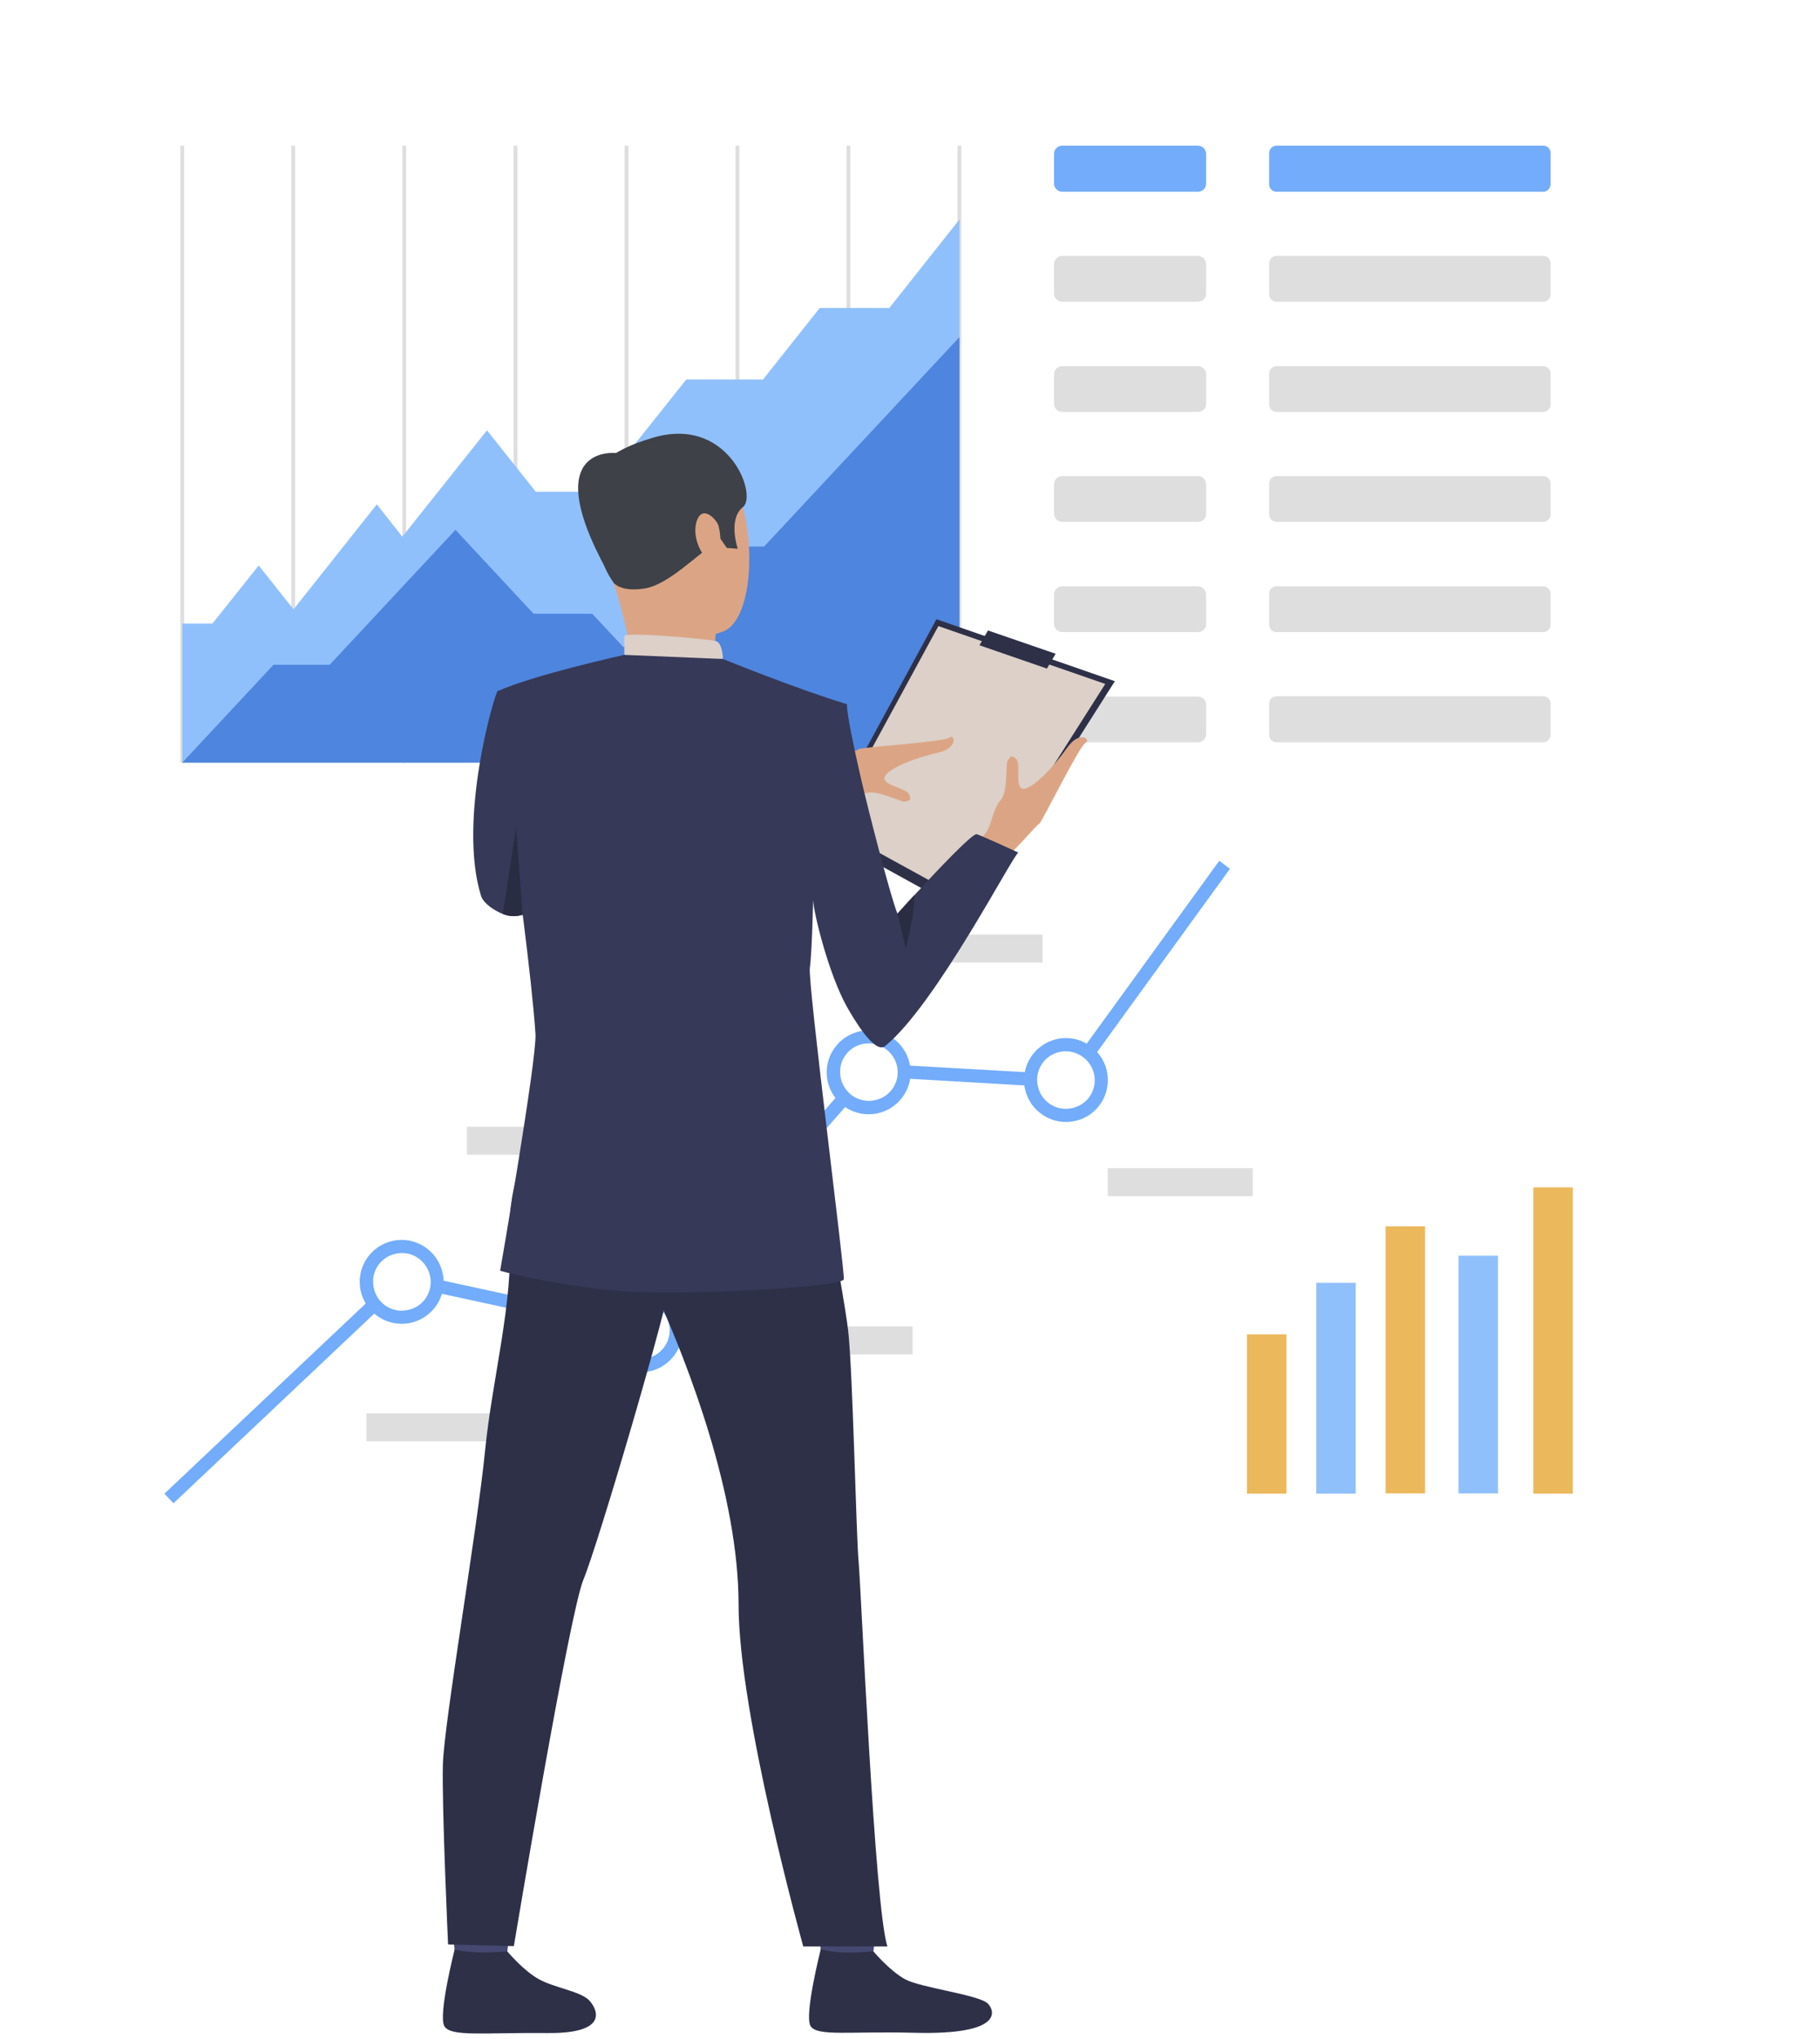 <svg width="308" height="345" viewBox="0 0 308 345" fill="none" xmlns="http://www.w3.org/2000/svg">
<path d="M154.858 179.684H160.285V232.523H213.064V237.951H154.858V179.684Z" fill="url(#paint0_linear_1761:7691)"/>
<g filter="url(#filter0_d_1761:7691)">
<path d="M292 4H16V273.161H292V4Z" fill="white"/>
</g>
<path d="M202.721 32.438H179.763C178.975 32.438 178.372 31.789 178.372 31.047V26.036C178.372 25.248 179.021 24.645 179.763 24.645H202.721C203.509 24.645 204.112 25.294 204.112 26.036V31C204.159 31.789 203.509 32.438 202.721 32.438Z" fill="#72ACFB"/>
<path d="M202.721 51.042H179.763C178.975 51.042 178.372 50.393 178.372 49.651V44.687C178.372 43.898 179.021 43.295 179.763 43.295H202.721C203.509 43.295 204.112 43.944 204.112 44.687V49.651C204.159 50.439 203.509 51.042 202.721 51.042Z" fill="#DEDEDE"/>
<path d="M202.721 69.691H179.763C178.975 69.691 178.372 69.041 178.372 68.299V63.335C178.372 62.546 179.021 61.943 179.763 61.943H202.721C203.509 61.943 204.112 62.593 204.112 63.335V68.299C204.159 69.041 203.509 69.691 202.721 69.691Z" fill="#DEDEDE"/>
<path d="M202.721 88.292H179.763C178.975 88.292 178.372 87.643 178.372 86.9V81.937C178.372 81.148 179.021 80.545 179.763 80.545H202.721C203.509 80.545 204.112 81.194 204.112 81.937V86.9C204.159 87.689 203.509 88.292 202.721 88.292Z" fill="#DEDEDE"/>
<path d="M202.721 106.943H179.763C178.975 106.943 178.372 106.293 178.372 105.551V100.587C178.372 99.798 179.021 99.195 179.763 99.195H202.721C203.509 99.195 204.112 99.845 204.112 100.587V105.551C204.159 106.293 203.509 106.943 202.721 106.943Z" fill="#DEDEDE"/>
<path d="M202.721 125.591H179.763C178.975 125.591 178.372 124.942 178.372 124.199V119.235C178.372 118.447 179.021 117.844 179.763 117.844H202.721C203.509 117.844 204.112 118.493 204.112 119.235V124.153C204.159 124.942 203.509 125.591 202.721 125.591Z" fill="#DEDEDE"/>
<path d="M261.158 32.438H216.032C215.336 32.438 214.779 31.881 214.779 31.186V25.897C214.779 25.201 215.336 24.645 216.032 24.645H261.158C261.854 24.645 262.41 25.201 262.41 25.897V31.139C262.41 31.835 261.854 32.438 261.158 32.438Z" fill="#72ACFB"/>
<path d="M261.158 51.042H216.032C215.336 51.042 214.779 50.486 214.779 49.79V44.547C214.779 43.852 215.336 43.295 216.032 43.295H261.158C261.854 43.295 262.41 43.852 262.41 44.547V49.79C262.41 50.486 261.854 51.042 261.158 51.042Z" fill="#DEDEDE"/>
<path d="M261.158 69.691H216.032C215.336 69.691 214.779 69.134 214.779 68.438V63.196C214.779 62.5 215.336 61.943 216.032 61.943H261.158C261.854 61.943 262.41 62.5 262.41 63.196V68.438C262.41 69.134 261.854 69.691 261.158 69.691Z" fill="#DEDEDE"/>
<path d="M261.158 88.292H216.032C215.336 88.292 214.779 87.736 214.779 87.04V81.797C214.779 81.102 215.336 80.545 216.032 80.545H261.158C261.854 80.545 262.41 81.102 262.41 81.797V87.04C262.41 87.736 261.854 88.292 261.158 88.292Z" fill="#DEDEDE"/>
<path d="M261.158 106.943H216.032C215.336 106.943 214.779 106.386 214.779 105.69V100.448C214.779 99.752 215.336 99.195 216.032 99.195H261.158C261.854 99.195 262.41 99.752 262.41 100.448V105.69C262.41 106.386 261.854 106.943 261.158 106.943Z" fill="#DEDEDE"/>
<path d="M261.158 125.591H216.032C215.336 125.591 214.779 125.034 214.779 124.338V119.049C214.779 118.354 215.336 117.797 216.032 117.797H261.158C261.854 117.797 262.41 118.354 262.41 119.049V124.292C262.41 124.987 261.854 125.591 261.158 125.591Z" fill="#DEDEDE"/>
<path d="M29.357 254.325L27.826 252.701L67.665 215.078L108.015 223.8L146.556 179.867L180.134 181.769L206.338 145.631L208.147 146.976L181.247 184.089L147.53 182.141L108.85 226.305L68.361 217.491L29.357 254.325Z" fill="#72ACFB"/>
<path d="M114.277 223.8C114.972 227.048 112.932 230.202 109.685 230.945C106.439 231.64 103.285 229.599 102.589 226.352C101.893 223.104 103.934 219.95 107.181 219.254C110.381 218.512 113.581 220.553 114.277 223.8Z" fill="white"/>
<path d="M109.916 232.01C106.067 232.845 102.31 230.387 101.475 226.583C100.641 222.732 103.099 218.975 106.902 218.14C110.751 217.305 114.508 219.763 115.343 223.567C116.178 227.371 113.766 231.175 109.916 232.01ZM107.412 220.274C104.768 220.83 103.099 223.428 103.702 226.072C104.258 228.717 106.855 230.387 109.499 229.784C112.143 229.227 113.812 226.629 113.209 223.985C112.606 221.387 110.009 219.717 107.412 220.274Z" fill="#72ACFB"/>
<path d="M152.863 180.098C153.559 183.346 151.518 186.5 148.272 187.243C145.025 187.939 141.872 185.897 141.176 182.65C140.48 179.403 142.521 176.248 145.768 175.552C148.968 174.856 152.168 176.897 152.863 180.098Z" fill="white"/>
<path d="M148.503 188.356C144.654 189.191 140.897 186.733 140.062 182.928C139.228 179.078 141.686 175.32 145.489 174.485C149.338 173.65 153.095 176.109 153.93 179.913C154.811 183.717 152.353 187.521 148.503 188.356ZM145.999 176.619C143.355 177.176 141.686 179.774 142.289 182.418C142.845 185.016 145.442 186.732 148.086 186.129C150.729 185.573 152.399 182.975 151.796 180.331C151.193 177.733 148.596 176.063 145.999 176.619Z" fill="#72ACFB"/>
<path d="M186.21 181.445C186.905 184.693 184.865 187.847 181.618 188.543C178.372 189.239 175.218 187.198 174.476 183.95C173.78 180.703 175.821 177.549 179.067 176.853C182.36 176.157 185.514 178.244 186.21 181.445Z" fill="white"/>
<path d="M181.897 189.655C178.047 190.49 174.291 188.031 173.456 184.227C172.621 180.377 175.079 176.619 178.882 175.784C182.732 174.949 186.488 177.408 187.323 181.212C188.158 185.062 185.7 188.866 181.897 189.655ZM179.346 177.964C176.702 178.521 175.033 181.119 175.636 183.763C176.192 186.361 178.789 188.078 181.433 187.475C184.077 186.918 185.746 184.32 185.143 181.676C184.54 179.078 181.943 177.408 179.346 177.964Z" fill="#72ACFB"/>
<path d="M73.834 215.588C74.529 218.835 72.489 221.99 69.242 222.732C65.996 223.428 62.842 221.387 62.1 218.14C61.404 214.892 63.445 211.738 66.691 210.995C69.938 210.3 73.138 212.341 73.834 215.588Z" fill="white"/>
<path d="M69.474 223.8C65.625 224.635 61.868 222.176 61.033 218.372C60.198 214.521 62.656 210.764 66.459 209.929C70.309 209.094 74.066 211.552 74.9 215.356C75.781 219.16 73.323 222.965 69.474 223.8ZM66.969 212.109C64.326 212.666 62.656 215.264 63.259 217.908C63.816 220.552 66.413 222.222 69.057 221.619C71.7 221.062 73.37 218.465 72.767 215.82C72.164 213.176 69.567 211.506 66.969 212.109Z" fill="#72ACFB"/>
<path d="M86.542 239.109H62.008V243.841H86.542V239.109Z" fill="#DEDEDE"/>
<path d="M103.563 190.631H79.028V195.363H103.563V190.631Z" fill="#DEDEDE"/>
<path d="M154.441 224.402H129.906V229.134H154.441V224.402Z" fill="#DEDEDE"/>
<path d="M176.424 158.109H151.89V162.841H176.424V158.109Z" fill="#DEDEDE"/>
<path d="M211.996 197.635H187.462V202.367H211.996V197.635Z" fill="#DEDEDE"/>
<path d="M217.701 225.75H211.022V252.703H217.701V225.75Z" fill="#ECB85C"/>
<path d="M229.435 217.027H222.757V252.702H229.435V217.027Z" fill="#90C0FC"/>
<path d="M241.169 207.471H234.49V252.656H241.169V207.471Z" fill="#ECB85C"/>
<path d="M253.506 212.436H246.827V252.657H253.506V212.436Z" fill="#90C0FC"/>
<path d="M266.167 200.883H259.488V252.702H266.167V200.883Z" fill="#ECB85C"/>
<path d="M162.696 24.645H162.047V129.024H162.696V24.645Z" fill="#DEDEDE"/>
<path d="M143.913 24.645H143.264V129.024H143.913V24.645Z" fill="#DEDEDE"/>
<path d="M125.13 24.645H124.48V129.024H125.13V24.645Z" fill="#DEDEDE"/>
<path d="M106.346 24.645H105.696V129.024H106.346V24.645Z" fill="#DEDEDE"/>
<path d="M87.562 24.645H86.913V129.024H87.562V24.645Z" fill="#DEDEDE"/>
<path d="M68.733 24.645H68.084V129.024H68.733V24.645Z" fill="#DEDEDE"/>
<path d="M49.949 24.645H49.3V129.024H49.949V24.645Z" fill="#DEDEDE"/>
<path d="M31.166 24.645H30.517V129.024H31.166V24.645Z" fill="#DEDEDE"/>
<path d="M30.842 129.024V105.503H35.944L43.782 95.668L49.672 103.091L63.771 85.323L68.084 90.797L82.415 72.798L90.67 83.189H101.013L116.132 64.215H129.118L138.719 52.107H150.499L162.372 37.123V129.024H30.842Z" fill="#90C0FC"/>
<path d="M30.842 129.024L46.286 112.463H55.794L77.081 89.638L90.299 103.834H100.224L105.512 109.494L121.42 92.468H129.304L162.372 57.025V129.024H30.842Z" fill="#4E85DE"/>
<path d="M138.857 140.854L163.716 154.539L188.668 115.246L158.476 104.762L138.857 140.854Z" fill="#2E3048"/>
<path d="M140.435 139.695L163.67 152.452L187.045 115.71L158.801 105.922L140.435 139.695Z" fill="#DCD0C8"/>
<path d="M131.9 132.828C131.9 132.828 136.214 130.74 138.115 129.673C140.017 128.606 144.886 127.121 145.304 126.75C145.721 126.379 159.774 125.544 160.655 124.802C161.49 124.06 162.325 126.518 158.707 127.353C155.043 128.142 149.988 130.09 149.71 131.529C149.432 132.967 153.466 133.291 153.884 134.451C154.301 135.611 153.791 135.379 153.188 135.611C152.632 135.843 148.411 133.523 146.556 134.173C144.701 134.822 141.872 133.941 140.434 134.405C138.996 134.869 132.086 137.235 132.086 137.235L131.9 132.828Z" fill="#DBA585"/>
<path d="M164.922 149.622C164.922 149.622 168.54 146.329 170.302 144.983C172.064 143.638 175.357 139.602 175.868 139.37C176.331 139.138 182.639 126.195 183.706 125.685C184.726 125.174 182.732 123.412 180.552 126.566C178.372 129.674 174.569 133.71 173.085 133.432C171.647 133.154 172.899 129.21 171.925 128.375C170.998 127.54 171.044 128.143 170.58 128.561C170.117 129.025 170.673 133.896 169.328 135.38C167.983 136.865 167.751 139.88 166.731 141.04C165.711 142.2 160.841 147.813 160.841 147.813L164.922 149.622Z" fill="#DBA585"/>
<path d="M86.634 324.517C86.634 324.517 85.846 329.991 85.753 330.78C85.66 331.615 76.988 330.316 76.988 330.316L76.292 323.821C76.292 323.821 85.568 323.774 86.634 324.517Z" fill="#454971"/>
<path d="M85.846 330.129C85.846 330.129 88.583 333.423 91.226 334.861C93.87 336.299 98.044 336.856 99.621 338.341C100.734 339.408 103.749 344.047 92.71 343.954C81.719 343.861 76.385 344.604 75.226 342.841C74.066 341.078 76.942 329.805 76.942 329.805C76.942 329.805 79.539 330.686 85.846 330.129Z" fill="#2E3048"/>
<path d="M148.597 324.517C148.597 324.517 147.809 329.991 147.716 330.78C147.623 331.615 138.951 330.316 138.951 330.316L138.255 323.821C138.255 323.821 147.531 323.774 148.597 324.517Z" fill="#454971"/>
<path d="M147.808 330.129C147.808 330.129 150.545 333.423 153.188 334.861C155.832 336.299 165.571 337.459 167.148 338.943C168.261 340.01 170.163 344.325 154.672 343.907C143.681 343.629 138.347 344.557 137.188 342.794C136.028 341.031 138.904 329.758 138.904 329.758C138.904 329.758 141.362 330.732 147.808 330.129Z" fill="#2E3048"/>
<path d="M93.777 184.229C93.777 184.229 85.661 197.125 86.264 208.816C86.867 220.506 83.296 233.217 82.09 245.418C80.745 259.011 75.179 291.206 74.947 298.49C74.762 305.773 75.829 328.969 75.829 328.969L86.96 329.247C86.96 329.247 96.328 272.975 98.74 267.222C101.151 261.47 113.21 220.553 113.581 215.96C114.045 211.367 93.777 184.229 93.777 184.229Z" fill="#2E3048"/>
<path d="M136.584 185.992C136.584 185.992 142.706 218.002 143.541 225.146C144.33 232.29 144.886 259.707 145.304 264.207C145.721 268.661 147.994 322.66 150.173 329.294H135.935C135.935 329.294 124.99 290.047 124.99 271.491C124.99 252.934 116.549 231.13 111.076 218.883C105.603 206.636 93.127 206.358 89.788 183.626C89.695 183.58 132.039 178.801 136.584 185.992Z" fill="#2E3048"/>
<path d="M107.366 75.628C107.366 75.628 118.265 71.546 123.32 79.85C128.329 88.154 127.865 104.808 122.346 106.85C116.827 108.891 108.572 107.824 105.789 102.628C103.006 97.432 100.456 89.917 100.548 84.907C100.641 79.896 104.491 77.113 107.366 75.628Z" fill="#DBA585"/>
<path d="M121.14 107.219C121.14 107.219 120.676 110.142 121.418 111.626C122.161 113.064 107.273 113.111 107.273 113.111C107.273 113.111 106.067 105.224 103.795 98.544C101.522 91.91 121.14 107.219 121.14 107.219Z" fill="#DBA585"/>
<path d="M103.841 98.545C103.841 98.545 104.861 100.215 109.082 99.565C113.256 98.916 118.404 93.349 120.12 92.7C121.882 92.097 121.882 91.076 121.882 91.076L122.995 92.7L124.851 92.839C124.851 92.839 123.135 87.829 125.732 85.787C128.283 83.746 123.088 69.643 109.638 74.329C109.638 74.329 99.296 77.159 99.667 83.05C99.992 88.942 101.522 95.622 103.841 98.545Z" fill="#3E4148"/>
<path d="M122.346 111.442C122.346 111.442 122.3 108.659 121.048 108.427C119.795 108.149 107.18 106.943 105.65 107.546V110.793C105.604 110.793 108.572 112.602 122.346 111.442Z" fill="#DCD0C8"/>
<path d="M121.605 88.989C121.373 88.014 118.869 85.185 117.895 88.2C116.921 91.215 119.332 95.251 120.677 94.927C122.022 94.556 122.208 91.447 121.605 88.989Z" fill="#DBA585"/>
<path d="M84.64 214.987C84.64 214.987 91.319 216.936 102.728 218.235C114.137 219.487 142.66 217.771 142.799 216.425C142.985 215.08 136.677 166.23 137.048 163.725C137.419 161.22 137.605 152.267 137.605 152.267C137.744 154.725 140.248 164.746 143.263 170.22C144.376 172.215 147.994 178.385 149.756 176.993C158.29 170.174 171.508 144.473 172.342 144.241C171.647 143.916 166.081 141.365 165.293 141.133C164.597 140.901 158.429 147.442 154.718 151.478C153.049 153.287 151.889 154.586 151.889 154.586C150.823 152.174 146.88 136.865 145.675 131.576C142.938 119.654 143.356 119.143 143.356 119.143C135.008 116.638 122.346 111.489 122.346 111.489L105.65 110.793C105.65 110.793 90.298 114.18 84.269 116.917C83.713 117.195 83.713 130.602 82.136 134.128L87.145 144.705C87.145 144.705 90.02 165.627 90.623 174.952C90.855 179.173 84.64 214.987 84.64 214.987Z" fill="#363957"/>
<path d="M81.394 151.523C81.812 152.914 83.806 154.121 85.105 154.631C85.94 154.956 86.867 155.095 87.795 154.909L88.444 154.77L99.9 152.636C99.9 152.636 102.404 123.781 84.27 116.822C83.76 117.054 77.406 138.626 81.394 151.523Z" fill="#363957"/>
<path d="M85.105 154.633C85.939 154.957 86.867 155.097 87.794 154.911L88.444 154.772L87.331 140.02L85.105 154.633Z" fill="#2A2C41"/>
<path d="M151.89 154.54L153.281 160.478C153.281 160.478 154.812 154.54 154.719 151.432C153.095 153.241 151.89 154.54 151.89 154.54Z" fill="#2A2C41"/>
<path d="M104.259 76.648C104.259 76.648 89.974 74.978 104.027 98.87L104.259 76.648Z" fill="#3E4148"/>
<path d="M177.166 113.11L178.65 110.605L167.195 106.662L165.757 109.167L177.166 113.11Z" fill="#2E3048"/>
<defs>
<filter id="filter0_d_1761:7691" x="0" y="0" width="308" height="301.16" filterUnits="userSpaceOnUse" color-interpolation-filters="sRGB">
<feFlood flood-opacity="0" result="BackgroundImageFix"/>
<feColorMatrix in="SourceAlpha" type="matrix" values="0 0 0 0 0 0 0 0 0 0 0 0 0 0 0 0 0 0 127 0" result="hardAlpha"/>
<feOffset dy="12"/>
<feGaussianBlur stdDeviation="8"/>
<feColorMatrix type="matrix" values="0 0 0 0 0 0 0 0 0 0 0 0 0 0 0 0 0 0 0.12 0"/>
<feBlend mode="normal" in2="BackgroundImageFix" result="effect1_dropShadow_1761:7691"/>
<feBlend mode="normal" in="SourceGraphic" in2="effect1_dropShadow_1761:7691" result="shape"/>
</filter>
<linearGradient id="paint0_linear_1761:7691" x1="183.959" y1="179.705" x2="183.959" y2="237.942" gradientUnits="userSpaceOnUse">
<stop stop-color="#E79D5A"/>
<stop offset="1" stop-color="#F2D05F"/>
</linearGradient>
</defs>
</svg>
